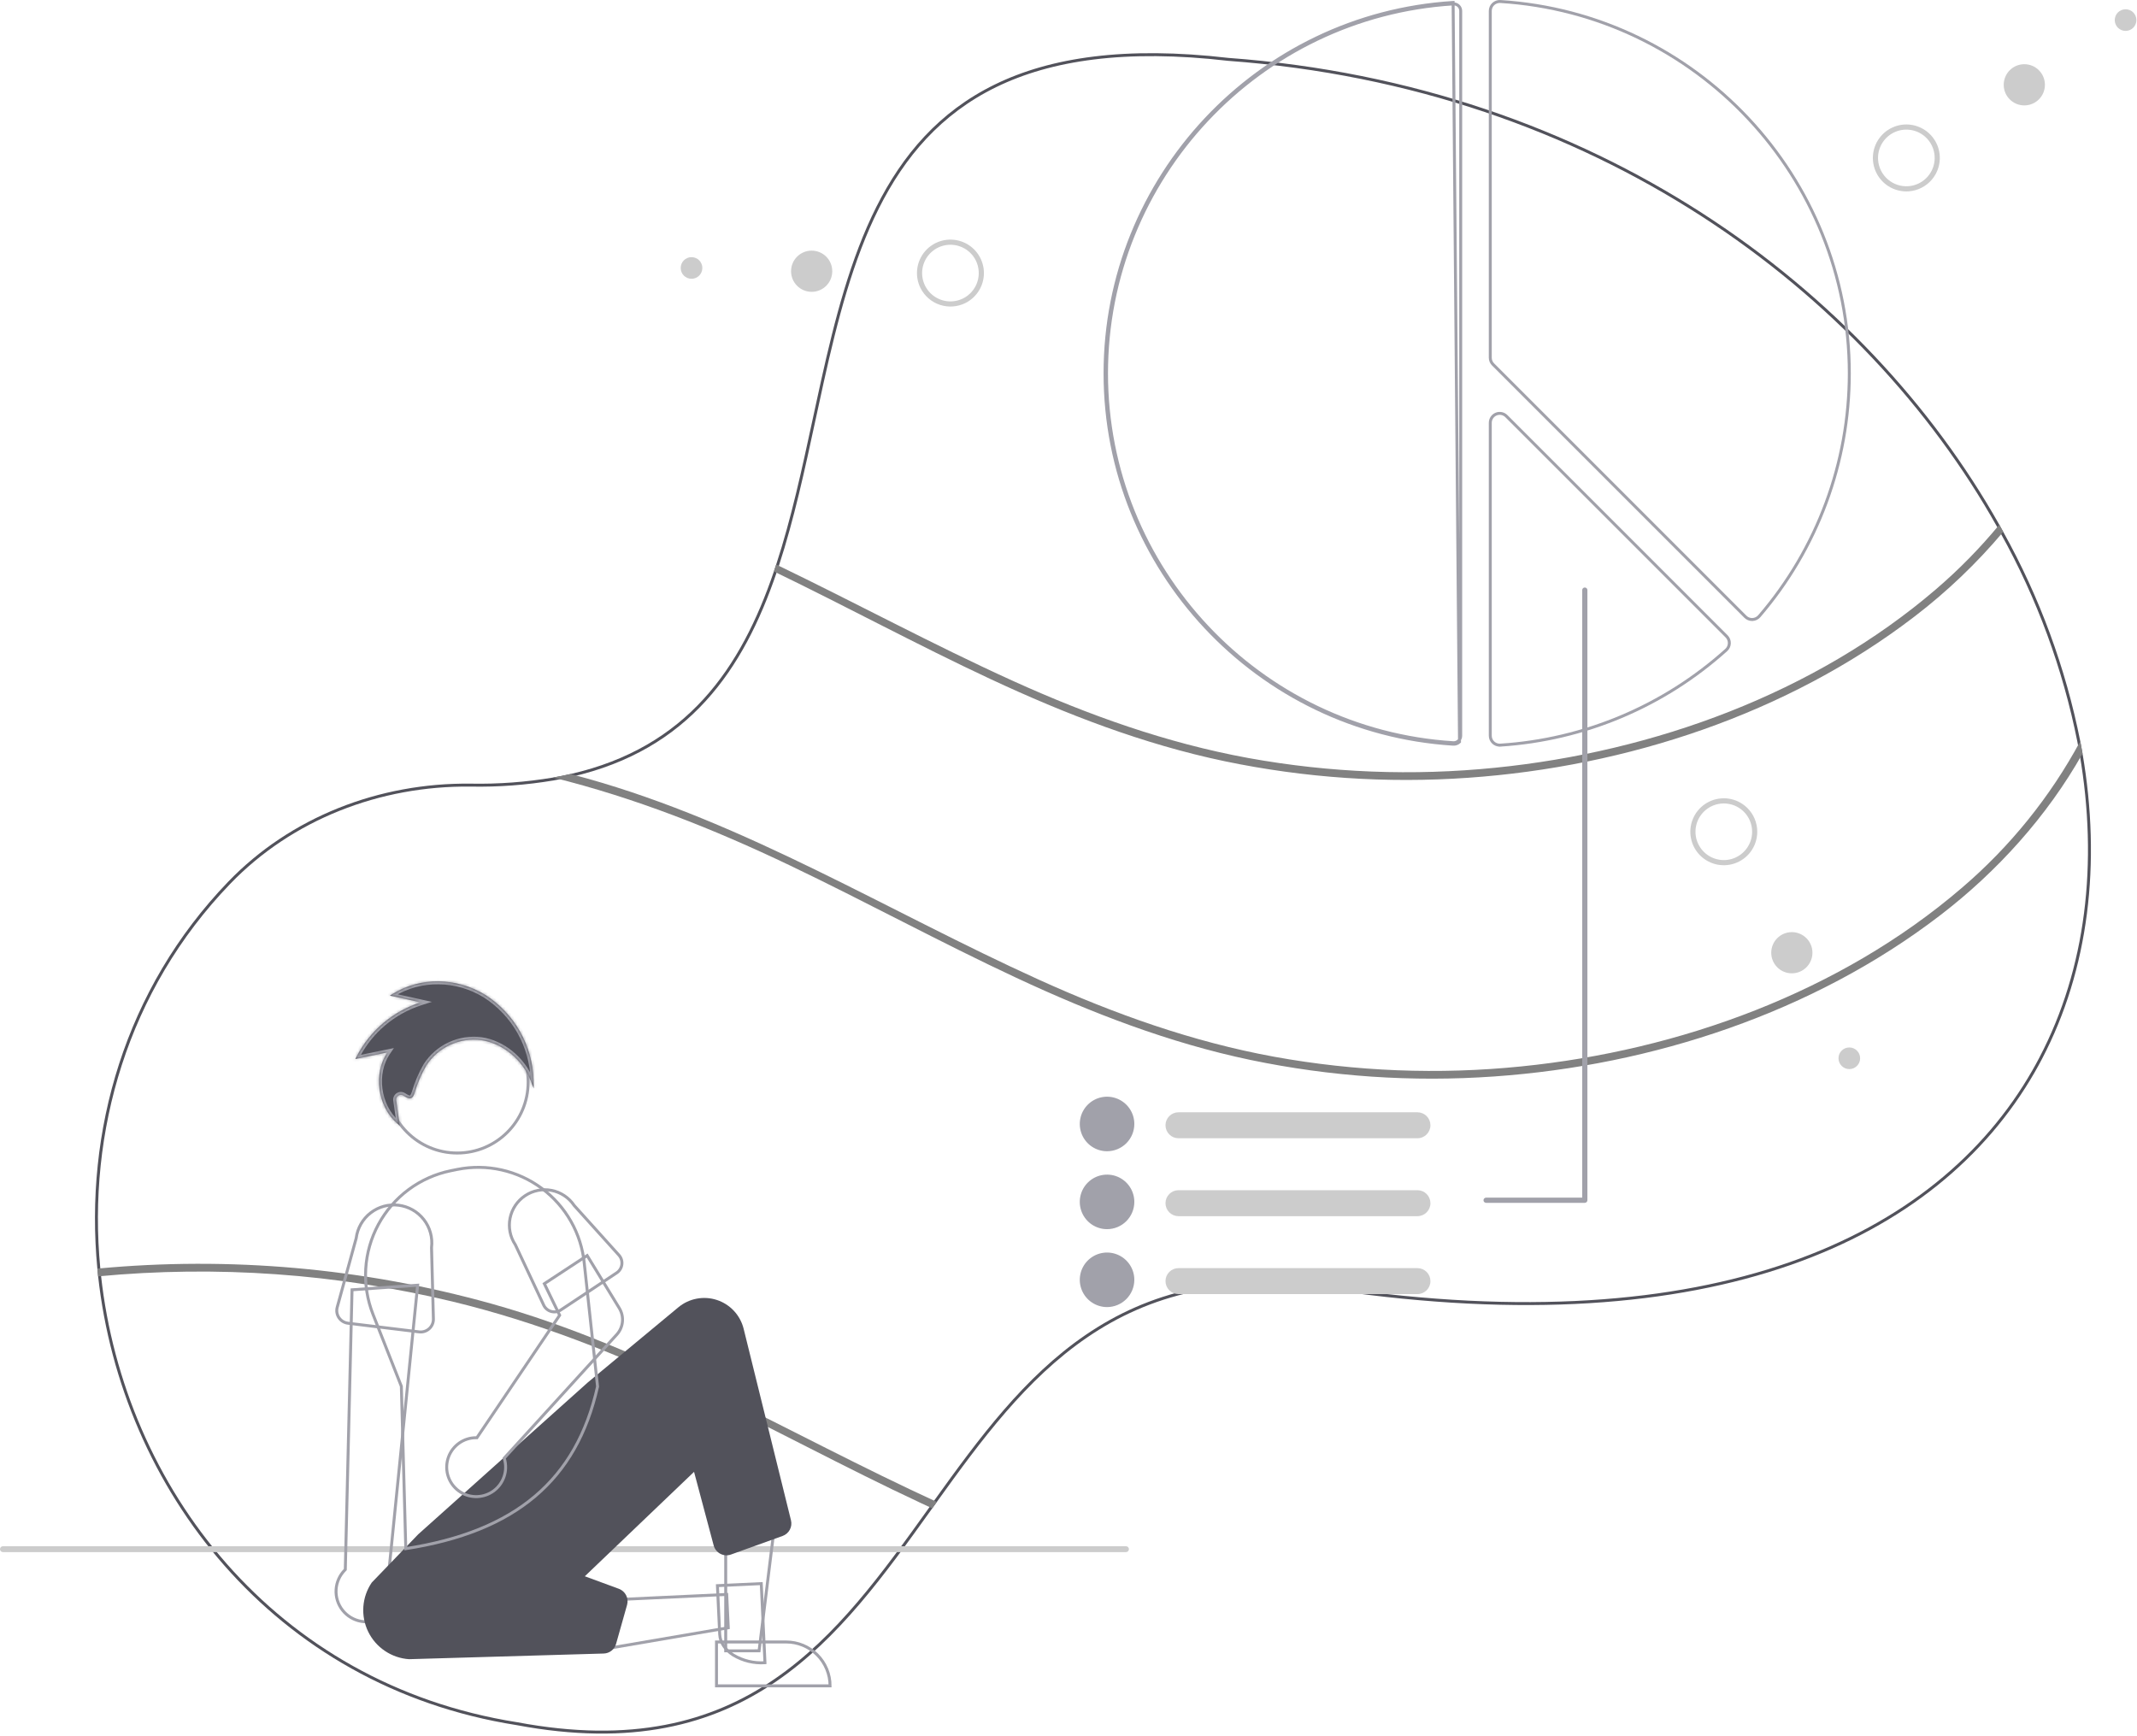 <svg width="725" height="589" viewBox="0 0 725 589" fill="none" xmlns="http://www.w3.org/2000/svg">
<g clip-path="url(#clip0_4006_355)">
<path d="M692.328 359.038L692.328 359.04C691.536 360.561 690.71 362.058 689.856 363.547C657.17 420.493 581.054 456.008 452.352 437.223C415.669 431.613 389.469 439.095 368.66 453.28C347.877 467.446 332.504 488.277 317.431 509.276L317.43 509.277C316.914 510.003 316.4 510.727 315.877 511.45L315.875 511.451L315.476 512.008C299.808 533.867 284.228 555.602 262.957 570.136C241.539 584.772 214.313 592.126 175.338 584.805L175.331 584.804L175.324 584.803C92.694 571.738 41.684 504.649 33.789 432.988L33.292 433.043L33.789 432.988C33.694 432.118 33.607 431.239 33.528 430.368L33.528 430.366C29.093 383.91 42.799 335.824 77.746 299.526C98.821 277.644 128.774 266.01 159.706 266.375C169.087 266.55 178.464 265.854 187.717 264.298L187.721 264.297C189.764 263.938 191.747 263.543 193.679 263.095C213.559 258.551 228.1 249.519 239.073 237.49C250.039 225.469 257.421 210.476 263.025 194.038L263.025 194.036C263.287 193.26 263.55 192.48 263.804 191.69C268.921 176.099 272.55 159.253 276.175 142.428C277.104 138.112 278.034 133.798 278.988 129.507C283.666 108.465 288.941 87.962 297.756 70.416C306.565 52.881 318.9 38.318 337.698 29.131C356.503 19.941 381.831 16.106 416.67 20.138L416.68 20.139L416.691 20.14C541.434 29.335 632.96 98.499 677.849 178.271C678.294 179.074 678.739 179.877 679.174 180.678L679.177 180.683C691.511 202.811 700.313 226.73 705.263 251.575C705.542 252.967 705.795 254.36 706.03 255.754L706.03 255.755C712.375 292.781 708.213 328.74 692.328 359.038Z" stroke="#52525B"/>
<path d="M679.614 180.44C670.652 191.091 660.553 200.732 649.499 209.192C606.436 242.217 551.892 260.127 498.083 263.884C470.43 265.828 442.641 263.94 415.505 258.275C387.897 252.491 361.564 242.304 336.062 230.405C311.258 218.829 287.189 205.776 262.551 193.877C262.814 193.099 263.076 192.321 263.329 191.535C290.194 204.465 316.509 218.715 343.689 231.034C369.296 242.645 395.803 252.115 423.524 257.182C451.184 262.204 479.412 263.31 507.379 260.467C561.04 255.068 615.627 235.271 656.881 199.853C664.627 193.203 671.788 185.902 678.286 178.028C678.732 178.832 679.177 179.636 679.614 180.44Z" fill="#818181"/>
<path d="M493.016 1.327L493.016 1.327C493.068 1.324 493.12 1.322 493.172 1.322C493.804 1.322 494.411 1.573 494.858 2.019C495.306 2.466 495.558 3.071 495.559 3.703L495.559 249.614L495.559 249.616C495.561 249.94 495.495 250.26 495.366 250.558C495.238 250.855 495.049 251.122 494.812 251.343L494.809 251.345C494.571 251.57 494.289 251.743 493.981 251.854C493.673 251.965 493.345 252.011 493.018 251.989L493.016 251.988C427.063 247.858 375.398 192.806 375.398 126.658C375.398 60.511 427.063 5.459 493.016 1.327ZM494.15 252.325C494.523 252.191 494.865 251.981 495.153 251.709L492.984 0.828C426.768 4.977 374.898 60.248 374.898 126.658C374.898 193.069 426.768 248.34 492.984 252.487C493.38 252.514 493.777 252.459 494.15 252.325Z" stroke="#A1A1AA"/>
<path d="M506.531 123.632L506.53 123.631C506.233 123.336 505.997 122.984 505.837 122.596C505.676 122.209 505.594 121.793 505.595 121.373V121.372V3.702H505.595L505.595 3.7C505.593 3.264 505.682 2.833 505.855 2.433C506.028 2.033 506.282 1.673 506.601 1.376L506.601 1.376L506.603 1.374C506.924 1.072 507.303 0.84 507.717 0.691C508.131 0.542 508.571 0.479 509.011 0.508L509.011 0.508C575.395 4.666 627.399 60.079 627.399 126.658C627.401 156.901 616.559 186.142 596.841 209.073C596.553 209.406 596.199 209.677 595.801 209.869C595.405 210.06 594.973 210.167 594.533 210.185C594.493 210.186 594.453 210.187 594.414 210.187C593.564 210.186 592.75 209.849 592.148 209.249L506.531 123.632Z" stroke="#A1A1AA"/>
<path d="M506.604 251.943L506.603 251.942C506.283 251.644 506.029 251.284 505.855 250.884C505.682 250.483 505.593 250.051 505.595 249.614V249.612V143.443C505.595 143.443 505.595 143.443 505.595 143.443C505.595 142.811 505.783 142.193 506.134 141.668C506.485 141.142 506.984 140.732 507.568 140.49C508.152 140.248 508.795 140.185 509.415 140.308C510.035 140.432 510.604 140.736 511.051 141.183C511.051 141.183 511.051 141.183 511.051 141.183L585.763 215.894C586.07 216.201 586.311 216.568 586.472 216.972C586.633 217.375 586.71 217.807 586.699 218.241C586.687 218.676 586.588 219.103 586.406 219.498C586.225 219.892 585.965 220.246 585.643 220.537C564.456 239.611 537.454 250.981 509.004 252.808L509.036 253.307L509.004 252.808C508.939 252.812 508.873 252.814 508.807 252.814C507.989 252.814 507.201 252.502 506.604 251.943Z" stroke="#A1A1AA"/>
<path d="M706.523 255.671C694.536 276.927 677.613 295.676 658.235 310.537C615.172 343.562 560.629 361.472 506.82 365.229C479.167 367.173 451.378 365.286 424.241 359.62C396.633 353.836 370.301 343.649 344.798 331.75C318.833 319.632 293.663 305.889 267.811 293.545C241.986 281.208 215.443 270.689 187.634 263.805C189.67 263.447 191.645 263.054 193.567 262.608C195.384 263.08 197.195 263.569 199.001 264.076C253.378 279.278 301.368 309.236 352.426 332.379C378.033 343.99 404.54 353.461 432.261 358.528C459.92 363.549 488.148 364.655 516.116 361.813C569.777 356.414 624.363 336.616 665.618 301.198C681.947 287.24 695.554 270.383 705.754 251.478C706.034 252.875 706.287 254.273 706.523 255.671Z" fill="#818181"/>
<path d="M166.675 442.304C220.248 457.278 267.619 486.581 317.837 509.567C317.321 510.292 316.806 511.018 316.282 511.743C315.006 511.157 313.74 510.572 312.473 509.978C286.508 497.86 261.337 484.117 235.485 471.773C209.109 459.174 181.99 448.472 153.535 441.596C114.202 432.122 73.571 429.232 33.292 433.043C33.196 432.169 33.109 431.287 33.03 430.413C77.931 426.175 123.228 430.205 166.675 442.304Z" fill="#818181"/>
<path d="M382 526.601H1C0.735 526.601 0.48 526.496 0.293 526.308C0.105 526.121 0 525.866 0 525.601C0 525.336 0.105 525.082 0.293 524.894C0.48 524.706 0.735 524.601 1 524.601H382C382.265 524.601 382.52 524.706 382.707 524.894C382.895 525.082 383 525.336 383 525.601C383 525.866 382.895 526.121 382.707 526.308C382.52 526.496 382.265 526.601 382 526.601Z" fill="#CCCCCC"/>
<path d="M179.18 367.136C179.18 380.424 168.408 391.197 155.119 391.197C141.831 391.197 131.058 380.424 131.058 367.136C131.058 353.847 141.831 343.075 155.119 343.075C168.408 343.075 179.18 353.847 179.18 367.136Z" stroke="#A1A1AA"/>
<path d="M200.306 543.131L246.543 540.965L247.072 552.271L201.102 560.141L200.306 543.131Z" stroke="#A1A1AA"/>
<path d="M259.524 564.127L259.515 564.128C255.761 564.375 252.021 563.471 248.794 561.537C245.901 559.691 244.296 557.18 244.17 554.487C244.17 554.487 244.17 554.487 244.17 554.487L243.397 537.982L258.268 537.286L259.524 564.127Z" stroke="#A1A1AA"/>
<path d="M263.232 513.805L257.523 560.093L246.205 560.094L246.203 513.806L263.232 513.805Z" stroke="#A1A1AA"/>
<path d="M243.078 557.091L266.722 557.09C268.677 557.09 270.614 557.475 272.42 558.223C274.226 558.971 275.867 560.067 277.249 561.45C278.632 562.832 279.728 564.473 280.476 566.279C281.224 568.085 281.609 570.021 281.609 571.976L243.079 571.978L243.078 557.091Z" stroke="#A1A1AA"/>
<path d="M129.703 548.711L129.701 548.713C127.552 550.033 124.994 550.52 122.511 550.081C120.028 549.641 117.792 548.306 116.228 546.329C114.663 544.351 113.878 541.868 114.022 539.351C114.166 536.833 115.228 534.455 117.007 532.669L117.148 532.527L117.153 532.328L119.432 437.599L141.692 436.043L131.966 532.807L131.944 533.024L132.088 533.187C133.077 534.312 133.807 535.64 134.227 537.077C134.647 538.514 134.747 540.026 134.52 541.506C134.293 542.986 133.743 544.398 132.911 545.643C132.079 546.888 130.984 547.935 129.703 548.711Z" stroke="#A1A1AA"/>
<path d="M120.836 420.123L120.846 420.089L120.85 420.054C121.282 416.672 123.037 413.6 125.73 411.51C128.424 409.42 131.836 408.484 135.219 408.906C138.602 409.328 141.68 411.075 143.777 413.763C145.874 416.451 146.82 419.86 146.407 423.245L146.402 423.281L146.403 423.318L147.033 447.486C147.033 447.486 147.033 447.486 147.033 447.486C147.049 448.106 146.931 448.722 146.687 449.292C146.443 449.863 146.08 450.374 145.621 450.791C145.161 451.209 144.618 451.522 144.027 451.71C143.436 451.898 142.811 451.957 142.195 451.882L118.046 448.939C117.43 448.864 116.838 448.657 116.309 448.332C115.781 448.008 115.328 447.573 114.983 447.058C114.637 446.542 114.407 445.959 114.307 445.346C114.208 444.734 114.241 444.108 114.406 443.509C114.406 443.509 114.406 443.509 114.406 443.509L120.836 420.123Z" stroke="#A1A1AA"/>
<path d="M138.757 562.929C135.83 562.729 133.008 561.76 130.577 560.119C128.145 558.479 126.189 556.226 124.907 553.588C123.625 550.95 123.062 548.02 123.276 545.094C123.489 542.169 124.471 539.351 126.122 536.927L141.896 520.551L199.396 469.051L230.136 443.542C231.93 442.054 234.072 441.045 236.362 440.611C238.652 440.177 241.015 440.331 243.229 441.06C245.443 441.788 247.436 443.067 249.021 444.777C250.605 446.486 251.73 448.57 252.289 450.832L268.349 515.801C268.619 516.882 268.477 518.024 267.951 519.006C267.426 519.989 266.554 520.74 265.505 521.116L247.996 527.418C247.41 527.629 246.786 527.716 246.165 527.674C245.543 527.631 244.937 527.46 244.385 527.171C243.833 526.882 243.347 526.482 242.958 525.995C242.569 525.508 242.285 524.946 242.124 524.344L235.464 499.368L198.406 534.795L209.968 539.051C211.029 539.446 211.902 540.225 212.416 541.233C212.931 542.241 213.048 543.405 212.745 544.495L209.008 557.733C208.751 558.656 208.204 559.472 207.448 560.062C206.692 560.651 205.767 560.983 204.809 561.008L138.757 562.929Z" fill="#52525B"/>
<path d="M136.165 470.436L136.162 470.348L136.13 470.266L126.536 445.9L126.536 445.9C124.604 440.996 123.766 435.73 124.083 430.469C124.399 425.208 125.862 420.08 128.367 415.444C130.873 410.808 134.362 406.775 138.59 403.628C142.818 400.481 147.682 398.297 152.843 397.227L152.843 397.227C153.631 397.063 154.417 396.904 155.201 396.748L155.201 396.748C160.152 395.766 165.253 395.83 170.177 396.937C175.101 398.045 179.738 400.171 183.791 403.178C187.844 406.186 191.223 410.009 193.709 414.4C196.196 418.792 197.736 423.656 198.229 428.679L198.23 428.683L202.729 470.423C199.154 486.325 192.204 498.616 181.517 507.656C170.825 516.702 156.351 522.527 137.67 525.422L136.165 470.436Z" stroke="#A1A1AA"/>
<path d="M184.673 435.531L199.198 425.984L210.1 443.829C210.946 445.214 211.32 446.836 211.166 448.452C211.012 450.068 210.337 451.59 209.245 452.79L171.252 494.503L171.063 494.71L171.142 494.979C171.71 496.928 171.672 499.004 171.031 500.931C170.391 502.857 169.18 504.543 167.558 505.764C165.936 506.985 163.981 507.684 161.952 507.767C159.924 507.849 157.918 507.313 156.202 506.228C154.486 505.143 153.141 503.562 152.346 501.694C151.551 499.826 151.343 497.76 151.751 495.771C152.158 493.782 153.162 491.965 154.627 490.56C156.093 489.156 157.951 488.231 159.955 487.908C160.475 487.828 161.001 487.789 161.527 487.791L161.794 487.793L161.944 487.571L189.703 446.475L189.864 446.236L189.739 445.977L184.673 435.531Z" stroke="#A1A1AA"/>
<path d="M186.994 444.95L186.994 444.949C186.44 444.795 185.927 444.523 185.488 444.152C185.049 443.781 184.695 443.319 184.451 442.799L184.451 442.799L174.851 422.355L174.835 422.322L174.814 422.291C173.057 419.646 172.421 416.412 173.044 413.298C173.667 410.184 175.5 407.444 178.14 405.679C180.78 403.914 184.013 403.268 187.128 403.882C190.244 404.496 192.989 406.321 194.762 408.956L194.782 408.985L194.806 409.011L209.974 425.844C209.974 425.844 209.974 425.844 209.974 425.844C210.359 426.271 210.647 426.776 210.819 427.324C210.991 427.873 211.043 428.452 210.971 429.022C210.899 429.592 210.705 430.141 210.402 430.629C210.099 431.118 209.694 431.535 209.216 431.853L190.284 444.429L190.284 444.429C189.806 444.747 189.264 444.959 188.696 445.049C188.128 445.138 187.548 445.105 186.994 444.95Z" stroke="#A1A1AA"/>
<path d="M480.883 386.188H399.813C398.645 386.188 397.524 385.723 396.698 384.897C395.871 384.071 395.407 382.95 395.407 381.781C395.407 380.613 395.871 379.492 396.698 378.666C397.524 377.84 398.645 377.375 399.813 377.375H480.883C482.052 377.375 483.172 377.84 483.999 378.666C484.825 379.492 485.289 380.613 485.289 381.781C485.289 382.95 484.825 384.071 483.999 384.897C483.172 385.723 482.052 386.188 480.883 386.188Z" fill="#CCCCCC"/>
<path d="M375.58 390.593C373.75 390.593 371.961 390.051 370.44 389.034C368.918 388.017 367.732 386.572 367.032 384.882C366.332 383.191 366.149 381.331 366.506 379.536C366.863 377.741 367.744 376.092 369.038 374.798C370.332 373.504 371.98 372.623 373.775 372.266C375.57 371.909 377.43 372.092 379.121 372.793C380.812 373.493 382.257 374.679 383.274 376.201C384.29 377.722 384.833 379.511 384.833 381.341C384.83 383.794 383.854 386.146 382.12 387.88C380.385 389.615 378.033 390.591 375.58 390.593Z" fill="#A1A1AA"/>
<path d="M480.883 412.623H399.813C398.645 412.623 397.524 412.159 396.698 411.333C395.871 410.506 395.407 409.386 395.407 408.217C395.407 407.048 395.871 405.928 396.698 405.102C397.524 404.275 398.645 403.811 399.813 403.811H480.883C482.052 403.811 483.172 404.275 483.999 405.102C484.825 405.928 485.289 407.048 485.289 408.217C485.289 409.386 484.825 410.506 483.999 411.333C483.172 412.159 482.052 412.623 480.883 412.623Z" fill="#CCCCCC"/>
<path d="M375.58 417.029C373.75 417.029 371.961 416.486 370.44 415.47C368.918 414.453 367.732 413.008 367.032 411.317C366.332 409.627 366.148 407.766 366.505 405.971C366.862 404.177 367.744 402.528 369.038 401.234C370.332 399.94 371.98 399.059 373.775 398.702C375.57 398.345 377.43 398.528 379.121 399.228C380.812 399.929 382.257 401.114 383.273 402.636C384.29 404.158 384.833 405.947 384.833 407.776C384.83 410.23 383.854 412.581 382.12 414.316C380.385 416.051 378.033 417.026 375.58 417.029Z" fill="#A1A1AA"/>
<path d="M480.883 439.059H399.813C398.645 439.059 397.524 438.595 396.698 437.769C395.871 436.942 395.407 435.822 395.407 434.653C395.407 433.485 395.871 432.364 396.698 431.538C397.524 430.711 398.645 430.247 399.813 430.247H480.883C482.052 430.247 483.172 430.711 483.999 431.538C484.825 432.364 485.289 433.485 485.289 434.653C485.289 435.822 484.825 436.942 483.999 437.769C483.172 438.595 482.052 439.059 480.883 439.059Z" fill="#CCCCCC"/>
<path d="M375.58 443.465C373.75 443.465 371.961 442.922 370.44 441.906C368.918 440.889 367.732 439.444 367.032 437.753C366.332 436.063 366.149 434.202 366.506 432.407C366.863 430.613 367.744 428.964 369.038 427.67C370.332 426.376 371.98 425.495 373.775 425.138C375.57 424.781 377.43 424.964 379.121 425.664C380.812 426.365 382.257 427.55 383.274 429.072C384.29 430.594 384.833 432.383 384.833 434.213C384.83 436.666 383.854 439.017 382.12 440.752C380.385 442.487 378.033 443.462 375.58 443.465Z" fill="#A1A1AA"/>
<path d="M504.175 408.098H537.661C537.895 408.098 538.119 408.005 538.284 407.84C538.449 407.675 538.542 407.451 538.542 407.217V200.206C538.542 199.972 538.449 199.748 538.284 199.583C538.119 199.418 537.895 199.325 537.661 199.325C537.427 199.325 537.203 199.418 537.038 199.583C536.873 199.748 536.78 199.972 536.78 200.206V406.336H504.175C504.06 406.335 503.945 406.358 503.837 406.402C503.73 406.446 503.633 406.511 503.55 406.593C503.468 406.675 503.403 406.772 503.359 406.879C503.314 406.986 503.291 407.101 503.291 407.217C503.291 407.333 503.314 407.448 503.359 407.555C503.403 407.662 503.468 407.759 503.55 407.841C503.633 407.923 503.73 407.988 503.837 408.032C503.945 408.076 504.06 408.099 504.175 408.098Z" fill="#A1A1AA"/>
<path d="M647.661 64.906C645.422 65.087 643.18 64.599 641.218 63.505C639.256 62.411 637.663 60.76 636.639 58.76C635.616 56.761 635.208 54.502 635.468 52.271C635.728 50.04 636.644 47.936 638.099 46.225C639.555 44.514 641.485 43.273 643.646 42.66C645.807 42.046 648.101 42.087 650.239 42.777C652.377 43.467 654.262 44.776 655.656 46.537C657.05 48.299 657.89 50.434 658.07 52.673C658.312 55.676 657.351 58.651 655.399 60.946C653.447 63.24 650.664 64.664 647.661 64.906ZM647.521 63.164C649.416 63.012 651.222 62.301 652.713 61.121C654.203 59.942 655.311 58.347 655.895 56.538C656.479 54.729 656.513 52.788 655.994 50.959C655.475 49.131 654.425 47.498 652.977 46.266C651.53 45.034 649.749 44.259 647.861 44.039C645.973 43.819 644.063 44.164 642.371 45.03C640.679 45.896 639.281 47.245 638.356 48.905C637.43 50.565 637.017 52.462 637.17 54.357C637.271 55.615 637.619 56.841 638.195 57.964C638.77 59.087 639.56 60.087 640.521 60.904C641.483 61.722 642.595 62.343 643.796 62.731C644.997 63.118 646.263 63.266 647.521 63.164Z" fill="#CCCCCC"/>
<path d="M686.77 35.763C690.63 35.763 693.76 32.634 693.76 28.773C693.76 24.913 690.63 21.784 686.77 21.784C682.91 21.784 679.781 24.913 679.781 28.773C679.781 32.634 682.91 35.763 686.77 35.763Z" fill="#CCCCCC"/>
<path d="M721.125 10.486C723.153 10.486 724.797 8.843 724.797 6.815C724.797 4.787 723.153 3.144 721.125 3.144C719.098 3.144 717.454 4.787 717.454 6.815C717.454 8.843 719.098 10.486 721.125 10.486Z" fill="#CCCCCC"/>
<path d="M594.295 288.46C593.056 290.334 591.29 291.799 589.219 292.67C587.148 293.54 584.866 293.777 582.66 293.35C580.455 292.923 578.426 291.852 576.829 290.271C575.233 288.691 574.14 286.673 573.691 284.472C573.241 282.271 573.454 279.986 574.303 277.907C575.152 275.827 576.599 274.046 578.46 272.788C580.322 271.53 582.514 270.853 584.76 270.841C587.007 270.83 589.206 271.485 591.08 272.723C593.59 274.386 595.339 276.977 595.942 279.927C596.544 282.877 595.952 285.946 594.295 288.46ZM576.801 276.901C575.753 278.487 575.199 280.348 575.209 282.248C575.218 284.149 575.791 286.004 576.856 287.579C577.92 289.154 579.427 290.378 581.187 291.097C582.947 291.815 584.88 291.995 586.742 291.615C588.604 291.234 590.312 290.31 591.649 288.959C592.986 287.609 593.893 285.891 594.254 284.025C594.615 282.159 594.415 280.228 593.678 278.476C592.942 276.723 591.703 275.229 590.117 274.181C587.989 272.779 585.393 272.278 582.896 272.788C580.4 273.297 578.208 274.777 576.801 276.901Z" fill="#CCCCCC"/>
<path d="M607.901 330.231C611.761 330.231 614.89 327.101 614.89 323.241C614.89 319.381 611.761 316.252 607.901 316.252C604.041 316.252 600.912 319.381 600.912 323.241C600.912 327.101 604.041 330.231 607.901 330.231Z" fill="#CCCCCC"/>
<path d="M627.397 362.723C629.425 362.723 631.068 361.079 631.068 359.051C631.068 357.024 629.425 355.38 627.397 355.38C625.369 355.38 623.726 357.024 623.726 359.051C623.726 361.079 625.369 362.723 627.397 362.723Z" fill="#CCCCCC"/>
<path d="M312.278 97.706C311.278 95.694 310.897 93.431 311.184 91.204C311.47 88.975 312.411 86.882 313.887 85.189C315.363 83.496 317.308 82.278 319.476 81.69C321.644 81.102 323.937 81.17 326.067 81.886C328.196 82.601 330.065 83.932 331.438 85.71C332.811 87.488 333.626 89.633 333.78 91.874C333.933 94.115 333.419 96.352 332.302 98.3C331.185 100.249 329.515 101.823 327.503 102.823C324.805 104.16 321.687 104.372 318.832 103.413C315.978 102.453 313.621 100.401 312.278 97.706ZM331.055 88.375C330.209 86.673 328.877 85.26 327.228 84.314C325.579 83.369 323.687 82.934 321.791 83.064C319.895 83.194 318.08 83.883 316.575 85.045C315.071 86.207 313.944 87.788 313.339 89.59C312.733 91.392 312.676 93.333 313.173 95.167C313.671 97.002 314.701 98.647 316.134 99.896C317.567 101.145 319.338 101.941 321.223 102.183C323.109 102.426 325.023 102.104 326.725 101.258C329.006 100.121 330.742 98.127 331.554 95.712C332.366 93.296 332.186 90.658 331.055 88.375Z" fill="#CCCCCC"/>
<path d="M275.365 99.011C279.225 99.011 282.354 95.882 282.354 92.022C282.354 88.162 279.225 85.032 275.365 85.032C271.505 85.032 268.376 88.162 268.376 92.022C268.376 95.882 271.505 99.011 275.365 99.011Z" fill="#CCCCCC"/>
<path d="M234.607 94.586C236.635 94.586 238.278 92.942 238.278 90.915C238.278 88.887 236.635 87.243 234.607 87.243C232.579 87.243 230.935 88.887 230.935 90.915C230.935 92.942 232.579 94.586 234.607 94.586Z" fill="#CCCCCC"/>
<mask id="path-36-inside-1_4006_355" fill="white">
<path d="M181.075 369.284L180.051 366.675C177.227 359.477 170.473 353.943 163.245 352.906C159.639 352.434 155.973 352.996 152.673 354.526C149.374 356.055 146.577 358.49 144.607 361.548C142.935 364.448 141.615 367.537 140.675 370.75C140.353 371.707 140.028 372.399 139.404 372.608C138.702 372.861 138.003 372.428 136.845 371.71C136.587 371.55 136.288 371.467 135.984 371.471C135.681 371.474 135.384 371.563 135.129 371.729C134.874 371.894 134.672 372.129 134.545 372.405C134.419 372.681 134.374 372.988 134.415 373.289L135.629 381.958L134.613 381.054C128 375.168 126.642 364.093 131.419 357.066L120.547 359.299L121.037 358.365C125.552 349.65 133.334 343.078 142.681 340.085L132.268 337.792L133.321 337.143C142.646 331.399 154.948 331.561 164.66 337.546C169.538 340.671 173.578 344.941 176.429 349.984C179.28 355.027 180.854 360.691 181.016 366.482L181.075 369.284Z"/>
</mask>
<path d="M181.075 369.284L180.051 366.675C177.227 359.477 170.473 353.943 163.245 352.906C159.639 352.434 155.973 352.996 152.673 354.526C149.374 356.055 146.577 358.49 144.607 361.548C142.935 364.448 141.615 367.537 140.675 370.75C140.353 371.707 140.028 372.399 139.404 372.608C138.702 372.861 138.003 372.428 136.845 371.71C136.587 371.55 136.288 371.467 135.984 371.471C135.681 371.474 135.384 371.563 135.129 371.729C134.874 371.894 134.672 372.129 134.545 372.405C134.419 372.681 134.374 372.988 134.415 373.289L135.629 381.958L134.613 381.054C128 375.168 126.642 364.093 131.419 357.066L120.547 359.299L121.037 358.365C125.552 349.65 133.334 343.078 142.681 340.085L132.268 337.792L133.321 337.143C142.646 331.399 154.948 331.561 164.66 337.546C169.538 340.671 173.578 344.941 176.429 349.984C179.28 355.027 180.854 360.691 181.016 366.482L181.075 369.284Z" fill="#52525B"/>
<path d="M181.075 369.284L180.144 369.65L182.074 369.264L181.075 369.284ZM180.051 366.675L179.12 367.04L179.12 367.04L180.051 366.675ZM163.245 352.906L163.387 351.916L163.375 351.914L163.245 352.906ZM144.607 361.548L143.766 361.006L143.753 361.027L143.74 361.048L144.607 361.548ZM140.675 370.75L141.623 371.069L141.629 371.05L141.635 371.031L140.675 370.75ZM139.404 372.608L139.086 371.66L139.076 371.664L139.066 371.667L139.404 372.608ZM136.845 371.71L137.372 370.86L137.371 370.86L136.845 371.71ZM134.415 373.289L133.424 373.424L133.424 373.427L134.415 373.289ZM135.629 381.958L134.964 382.705L136.997 384.514L136.619 381.82L135.629 381.958ZM134.613 381.054L133.948 381.801L133.948 381.801L134.613 381.054ZM131.419 357.066L132.246 357.628L133.631 355.59L131.217 356.086L131.419 357.066ZM120.547 359.299L119.661 358.835L118.682 360.703L120.748 360.279L120.547 359.299ZM121.037 358.365L121.923 358.829L121.925 358.825L121.037 358.365ZM142.681 340.085L142.986 341.038L146.519 339.906L142.896 339.109L142.681 340.085ZM132.268 337.792L131.743 336.941L129.64 338.237L132.053 338.769L132.268 337.792ZM133.321 337.143L132.796 336.292L132.796 336.292L133.321 337.143ZM164.66 337.546L165.2 336.704L165.192 336.699L165.185 336.695L164.66 337.546ZM181.016 366.482L182.016 366.461L182.016 366.454L181.016 366.482ZM182.006 368.919L180.982 366.31L179.12 367.04L180.144 369.65L182.006 368.919ZM180.982 366.31C178.036 358.801 170.996 353.008 163.387 351.916L163.103 353.896C169.949 354.878 176.418 360.152 179.12 367.04L180.982 366.31ZM163.375 351.914C159.581 351.418 155.724 352.009 152.253 353.618L153.094 355.433C156.222 353.983 159.697 353.45 163.115 353.898L163.375 351.914ZM152.253 353.618C148.782 355.228 145.839 357.79 143.766 361.006L145.447 362.089C147.315 359.191 149.966 356.883 153.094 355.433L152.253 353.618ZM143.74 361.048C142.029 364.017 140.678 367.18 139.715 370.469L141.635 371.031C142.552 367.894 143.841 364.878 145.473 362.047L143.74 361.048ZM139.727 370.431C139.569 370.9 139.438 371.216 139.305 371.429C139.181 371.627 139.107 371.653 139.086 371.66L139.722 373.556C140.325 373.354 140.725 372.93 141 372.49C141.266 372.065 141.458 371.557 141.623 371.069L139.727 370.431ZM139.066 371.667C139.03 371.68 138.949 371.71 138.674 371.598C138.362 371.47 137.978 371.236 137.372 370.86L136.318 372.56C136.87 372.903 137.415 373.244 137.917 373.449C138.456 373.669 139.076 373.789 139.743 373.549L139.066 371.667ZM137.371 370.86C136.952 370.6 136.467 370.465 135.974 370.471L135.995 372.47C136.109 372.469 136.221 372.501 136.318 372.561L137.371 370.86ZM135.974 370.471C135.48 370.476 134.998 370.621 134.585 370.89L135.674 372.568C135.77 372.505 135.881 372.472 135.995 372.47L135.974 370.471ZM134.585 370.89C134.171 371.159 133.842 371.54 133.636 371.989L135.455 372.822C135.502 372.718 135.578 372.63 135.674 372.568L134.585 370.89ZM133.636 371.989C133.431 372.437 133.357 372.935 133.424 373.424L135.405 373.154C135.39 373.04 135.407 372.925 135.455 372.822L133.636 371.989ZM133.424 373.427L134.639 382.097L136.619 381.82L135.405 373.15L133.424 373.427ZM136.294 381.211L135.278 380.307L133.948 381.801L134.964 382.705L136.294 381.211ZM135.278 380.307C129.032 374.748 127.757 364.231 132.246 357.628L130.592 356.504C125.527 363.954 126.968 375.588 133.948 381.801L135.278 380.307ZM131.217 356.086L120.346 358.32L120.748 360.279L131.62 358.045L131.217 356.086ZM121.433 359.764L121.923 358.829L120.151 357.901L119.661 358.835L121.433 359.764ZM121.925 358.825C126.318 350.345 133.891 343.95 142.986 341.038L142.376 339.133C132.777 342.206 124.786 348.955 120.149 357.905L121.925 358.825ZM142.896 339.109L132.483 336.815L132.053 338.769L142.466 341.062L142.896 339.109ZM132.793 338.643L133.845 337.995L132.796 336.292L131.743 336.941L132.793 338.643ZM133.845 337.995C142.832 332.459 154.728 332.599 164.136 338.398L165.185 336.695C155.168 330.522 142.46 330.339 132.796 336.292L133.845 337.995ZM164.121 338.388C168.861 341.425 172.788 345.575 175.558 350.476L177.3 349.492C174.369 344.307 170.215 339.917 165.2 336.704L164.121 338.388ZM175.558 350.476C178.329 355.378 179.859 360.882 180.017 366.509L182.016 366.454C181.849 360.5 180.23 354.677 177.3 349.492L175.558 350.476ZM180.016 366.502L180.075 369.305L182.074 369.264L182.016 366.461L180.016 366.502Z" fill="#A1A1AA" mask="url(#path-36-inside-1_4006_355)"/>
</g>
<defs>
<clipPath id="clip0_4006_355">
<rect width="724.797" height="588.172" fill="white"/>
</clipPath>
</defs>
</svg>
